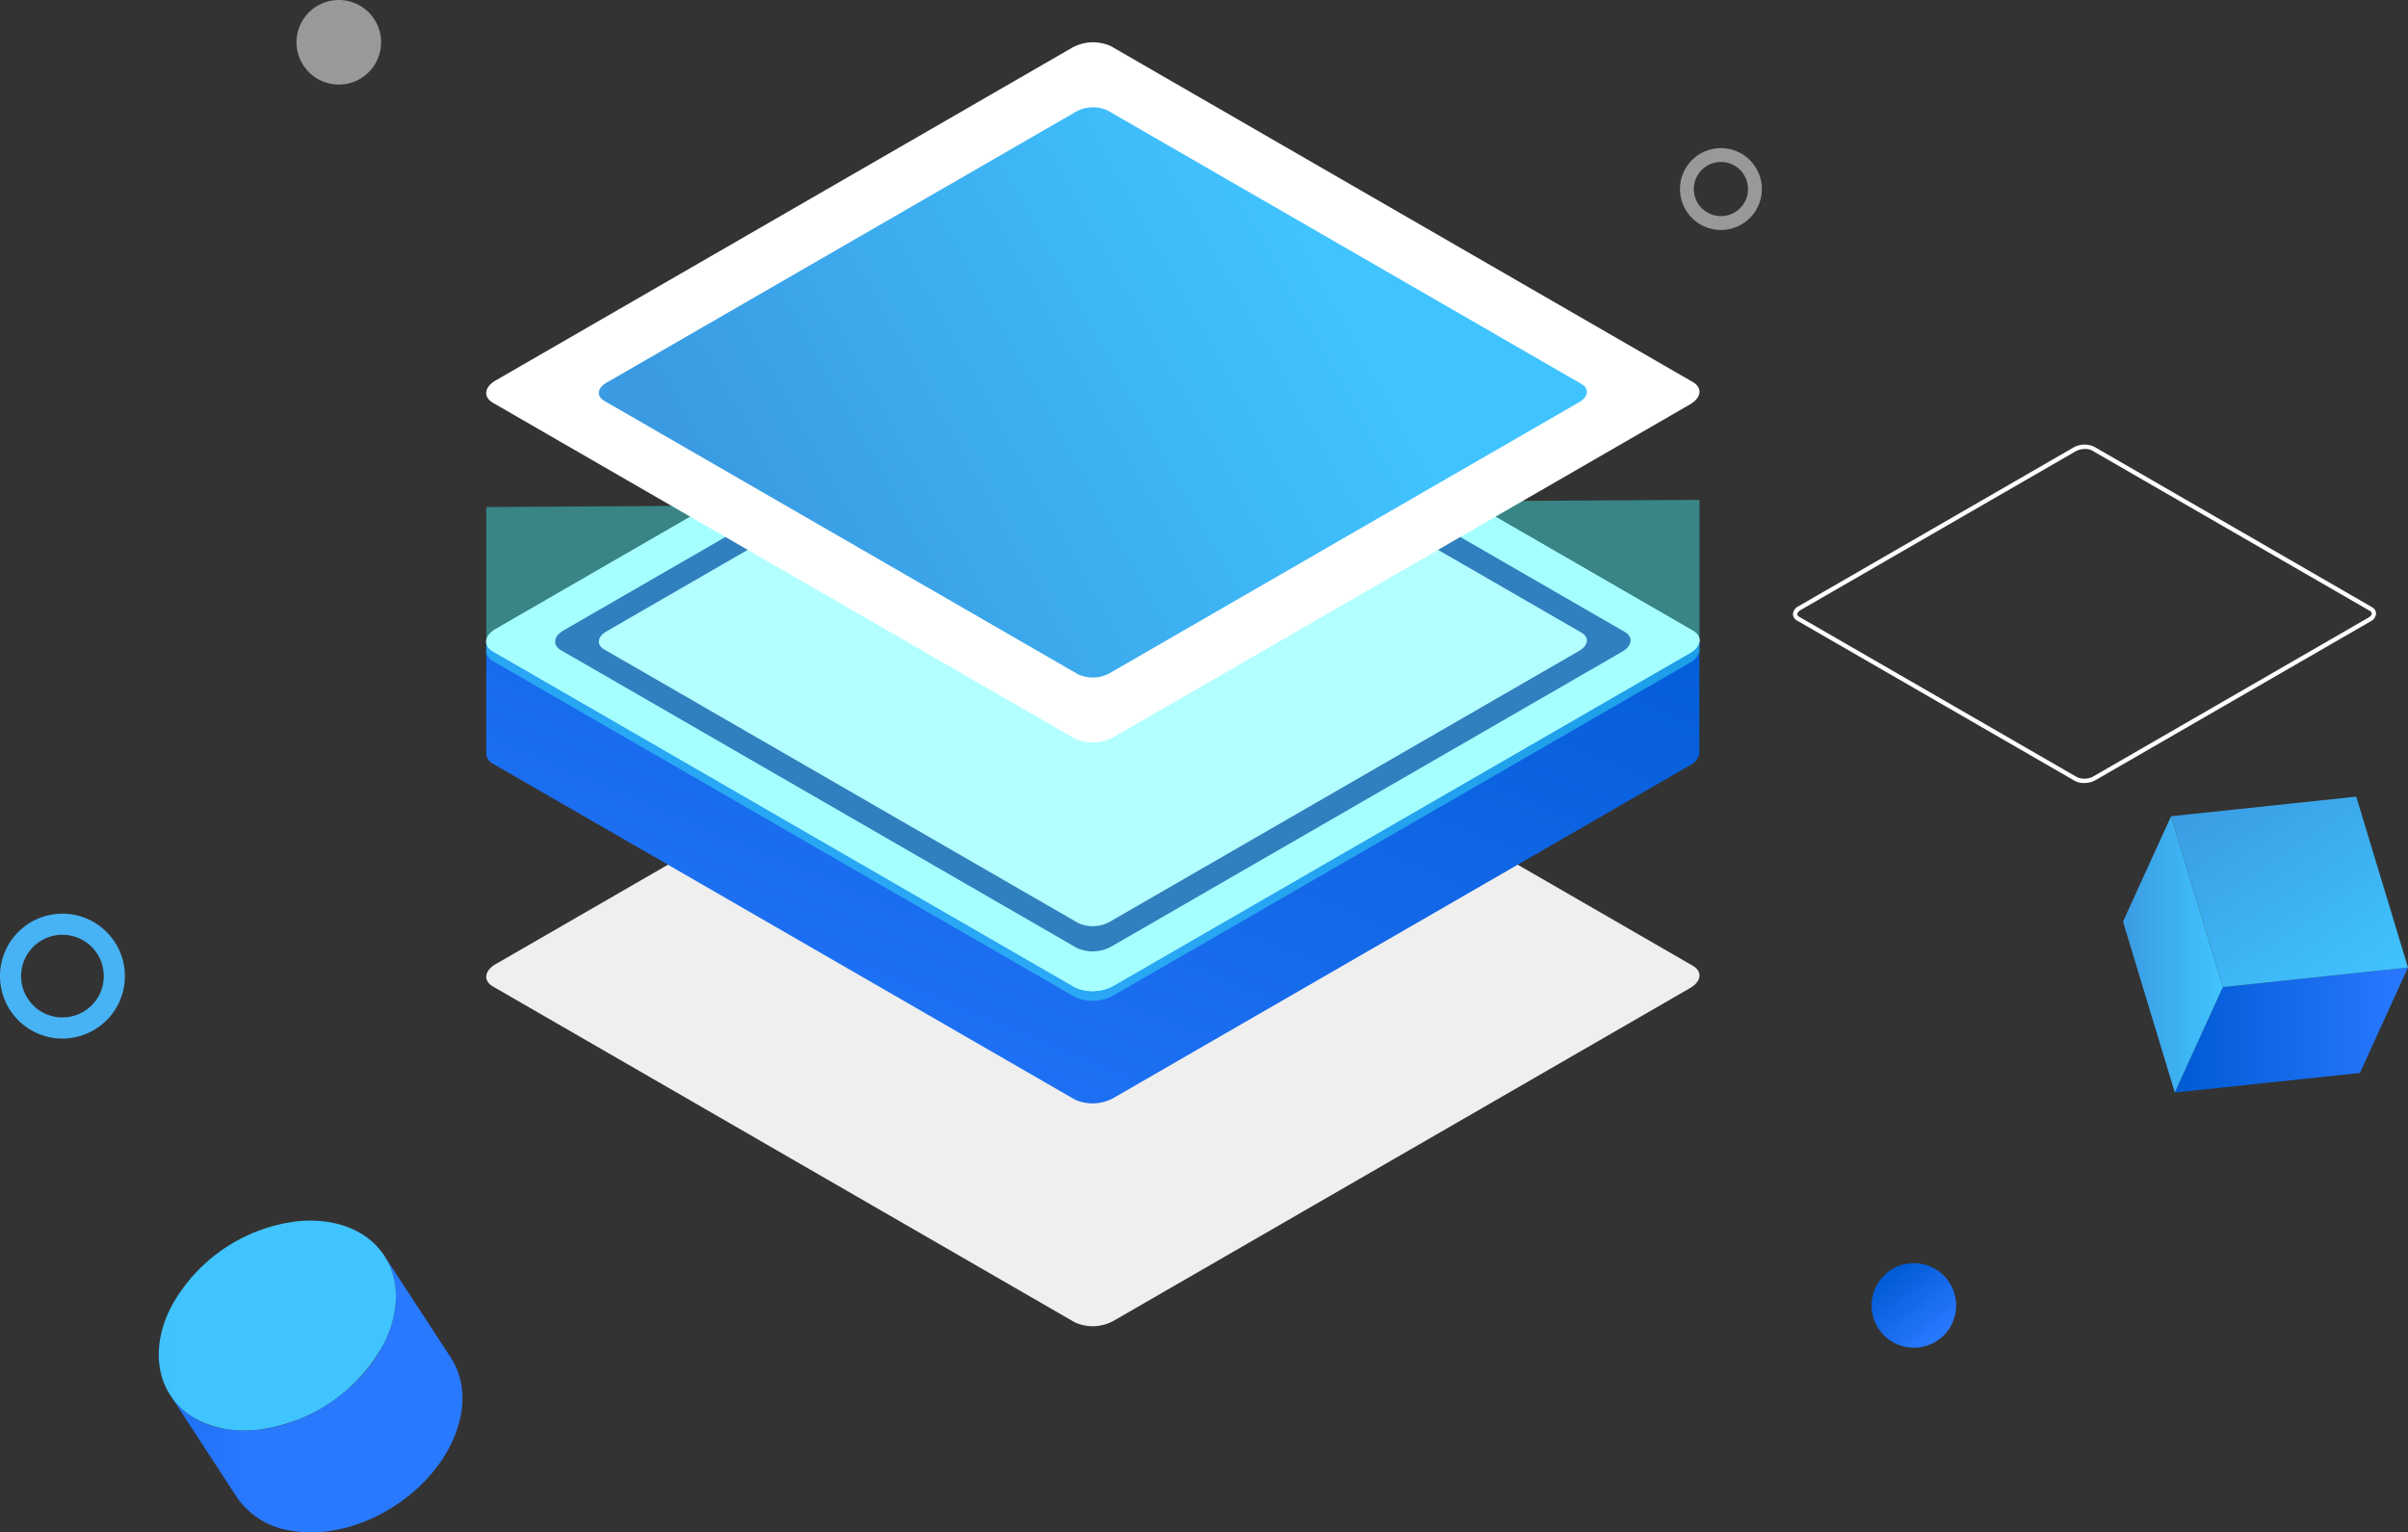<svg xmlns="http://www.w3.org/2000/svg" xmlns:xlink="http://www.w3.org/1999/xlink" width="368.068" height="234.294" viewBox="0 0 368.068 234.294"><rect x="0" y="0" width="368.068" height="234.294" fill="#333333" stroke="none"/><defs><linearGradient id="a" x1="0.191" y1="0.107" x2="0.809" y2="0.893" gradientUnits="objectBoundingBox"><stop offset="0" stop-color="#005ad4"/><stop offset="0.99" stop-color="#2979ff"/></linearGradient><linearGradient id="b" x1="-229.87" y1="-119.86" x2="-229.333" y2="-119.176" gradientUnits="objectBoundingBox"><stop offset="0" stop-color="#3a9be2"/><stop offset="1" stop-color="#47b2f4"/></linearGradient><linearGradient id="c" x1="-0.716" y1="-1.075" x2="0.28" y2="-1.075" xlink:href="#a"/><linearGradient id="d" x1="-0.867" y1="-1.606" x2="0.153" y2="-1.606" gradientUnits="objectBoundingBox"><stop offset="0" stop-color="#3a9be2"/><stop offset="0.99" stop-color="#40c4ff"/></linearGradient><linearGradient id="e" x1="0" y1="0.5" x2="1" y2="0.5" xlink:href="#a"/><linearGradient id="f" x1="0.09" y1="-0.01" x2="0.91" y2="1.01" xlink:href="#d"/><linearGradient id="g" x1="0" y1="0.5" x2="1" y2="0.5" xlink:href="#d"/><linearGradient id="i" x1="0.786" y1="0.026" x2="0.007" y2="1.108" xlink:href="#a"/><linearGradient id="j" x1="-9.827" y1="-10.977" x2="-10.536" y2="-9.993" gradientUnits="objectBoundingBox"><stop offset="0" stop-color="#c0d6ff"/><stop offset="0.298" stop-color="#c4daff"/><stop offset="0.649" stop-color="#d3e9ff"/><stop offset="1" stop-color="#e9ffff"/></linearGradient><linearGradient id="n" x1="0.102" y1="0.627" x2="0.794" y2="0.406" xlink:href="#d"/></defs><path d="M918.737,281.6a6.463,6.463,0,1,1-6.465-6.464A6.464,6.464,0,0,1,918.737,281.6Z" transform="translate(-619.733 -82.002)" fill="url(#a)"/><path d="M732.8,132.439a6.464,6.464,0,1,1-6.466-6.464A6.466,6.466,0,0,1,732.8,132.439Z" transform="translate(-674.548 -125.975)" fill="#fff" opacity="0.5"/><g transform="translate(0 139.701)"><path d="M687.09,237.283a9.547,9.547,0,1,1,1.189,13.45A9.559,9.559,0,0,1,687.09,237.283Zm12.165,10.186a6.319,6.319,0,1,0-8.9.789A6.329,6.329,0,0,0,699.255,247.47Z" transform="translate(-684.866 -233.869)" fill="url(#b)"/></g><g transform="translate(256.793 22.653)" opacity="0.5"><path d="M884.651,145.707a6.256,6.256,0,1,1,.782,8.814A6.261,6.261,0,0,1,884.651,145.707Zm7.971,6.676a4.141,4.141,0,1,0-5.832.515A4.147,4.147,0,0,0,892.622,152.383Z" transform="translate(-883.194 -143.471)" fill="#fff"/></g><g transform="translate(24.265 186.629)"><path d="M749.613,296.436c.01-.229.012-.458.005-.685,0-.058,0-.117,0-.175,0-.037-.014-.072-.016-.111a12.34,12.34,0,0,0-.137-1.363c-.006-.03,0-.065-.011-.095-.007-.045-.018-.085-.027-.132a11.054,11.054,0,0,0-.272-1.172l-.005-.016a.443.443,0,0,0-.017-.056c-.1-.331-.215-.651-.347-.966-.017-.047-.029-.093-.045-.137s-.035-.07-.053-.106c-.135-.315-.281-.625-.447-.926l-.008-.012c-.124-.221-.252-.435-.387-.647l-10.173-15.584c.14.215.272.436.4.662.164.3.309.607.448.924.034.079.067.161.1.242.129.316.243.637.344.967.006.022.017.045.022.07a10.58,10.58,0,0,1,.269,1.172c.013.075.03.15.04.227a12.037,12.037,0,0,1,.14,1.366c.005.095.008.188.01.282.006.228.005.457,0,.686,0,.1,0,.208-.008.315-.02.33-.045.66-.086.994v.014c-.05.4-.12.8-.207,1.2-.021.1-.04.2-.065.3-.093.405-.2.812-.326,1.222v.005c-.132.412-.284.826-.448,1.242-.043.1-.084.206-.129.311-.172.417-.36.835-.571,1.255-.28.556-.6,1.094-.927,1.625q-.214.344-.442.681c-.095.139-.187.281-.285.417-.208.3-.426.581-.649.865-.07.091-.136.183-.207.272s-.131.15-.2.227q-.482.581-1,1.134c-.148.157-.3.307-.448.461-.236.236-.47.469-.715.7-.17.162-.344.321-.522.476-.216.189-.432.374-.651.558-.19.155-.385.312-.579.466-.211.161-.426.321-.638.478s-.414.3-.621.447-.43.287-.646.427-.431.277-.65.41-.455.271-.681.4-.437.247-.658.363c-.253.135-.506.263-.764.388-.214.106-.425.207-.639.306-.3.139-.606.267-.915.392-.19.079-.381.161-.578.234-.539.208-1.084.4-1.634.57-.435.132-.87.247-1.307.355-.131.031-.263.057-.388.085-.262.06-.521.109-.78.159-.621.118-1.244.215-1.863.276a18.4,18.4,0,0,1-4.87-.152,12.083,12.083,0,0,1-8.371-5.118l10.171,15.584a12.085,12.085,0,0,0,8.371,5.117,18.281,18.281,0,0,0,4.868.151c.62-.058,1.244-.159,1.865-.276.076-.014.153-.018.227-.035.184-.036.366-.082.552-.123.128-.027.26-.056.388-.088.432-.1.866-.22,1.3-.35l.009-.005c.55-.167,1.1-.359,1.642-.568.045-.017.1-.032.145-.051.142-.056.284-.123.423-.181.308-.127.614-.256.917-.395.082-.035.157-.065.236-.1.137-.066.268-.14.4-.207q.385-.184.764-.387c.091-.047.185-.089.276-.139.127-.07.252-.149.381-.223.23-.131.456-.263.681-.4.1-.058.193-.11.286-.167.124-.079.243-.163.364-.243.219-.14.434-.282.646-.43.1-.063.189-.122.282-.186.119-.083.227-.172.343-.258.211-.157.425-.317.633-.478.092-.073.187-.136.275-.21.1-.082.2-.173.3-.259.222-.183.44-.366.653-.555.095-.082.193-.158.281-.242s.162-.158.245-.234c.243-.227.479-.461.711-.7.1-.1.2-.19.3-.291.05-.053.1-.114.146-.167q.523-.552,1-1.134c.053-.061.11-.12.161-.181.013-.014.023-.031.039-.047.068-.087.132-.179.2-.268.228-.286.444-.575.653-.869.1-.137.189-.277.286-.417.11-.163.225-.325.331-.493.043-.06.07-.127.111-.188.328-.531.645-1.069.923-1.624.212-.42.4-.838.572-1.256.047-.1.086-.207.127-.311.166-.417.32-.829.448-1.242l.005,0c.127-.41.232-.817.321-1.224.025-.1.045-.2.069-.3.082-.4.157-.805.207-1.2h0v-.012c.042-.337.069-.669.083-1C749.61,296.644,749.61,296.541,749.613,296.436Z" transform="translate(-703.202 -268.892)" fill="url(#c)"/><path d="M724.844,270.208a18.274,18.274,0,0,1,4.874.151c8.982,1.53,12.694,9.847,8.291,18.575A25.435,25.435,0,0,1,718.627,302.1a18.4,18.4,0,0,1-4.87-.152c-8.99-1.53-12.7-9.848-8.292-18.578A25.4,25.4,0,0,1,724.844,270.208Z" transform="translate(-703.607 -270.113)" fill="url(#d)"/></g><g transform="translate(324.505 121.806)"><g transform="translate(7.917 26.128)"><path d="M969.9,256.346l-28.3,2.99,7.345-16.119,28.3-2.99Z" transform="translate(-941.604 -240.228)" fill="url(#e)"/></g><g transform="translate(7.35)"><path d="M977.379,246.176l-28.3,2.99-7.912-26.127,28.3-2.992Z" transform="translate(-941.166 -220.048)" fill="url(#f)"/></g><g transform="translate(0 2.992)"><path d="M942.84,222.359l7.912,26.127L943.406,264.6l-7.917-26.128Z" transform="translate(-935.489 -222.359)" fill="url(#g)"/></g></g><g transform="translate(36.113 6.464)"><path d="M832.239,306.37l-88.946-51.354c-1.52-.877-1.328-2.41.429-3.425l88.087-50.858a6.6,6.6,0,0,1,5.935-.246l88.942,51.353c1.523.877,1.332,2.411-.425,3.426l-88.089,50.86A6.6,6.6,0,0,1,832.239,306.37Z" transform="translate(-704.058 -110.648)" fill="#efefef"/><path d="M843.451,334.549a8.374,8.374,0,0,1-4.106-.959L714.682,261.612a3.408,3.408,0,0,1-1.925-2.924,4.36,4.36,0,0,1,2.521-3.561l123.469-71.281c2.77-1.6,6.855-1.751,9.288-.346L972.7,255.476a3.411,3.411,0,0,1,1.923,2.929,4.349,4.349,0,0,1-2.521,3.554L848.635,333.243A10.623,10.623,0,0,1,843.451,334.549Zm.5-150.069a8.744,8.744,0,0,0-4.233,1.047L716.249,256.808c-.971.563-1.549,1.264-1.549,1.88a1.618,1.618,0,0,0,.95,1.244l124.664,71.974c1.825,1.054,5.195.9,7.349-.343l123.469-71.285c.97-.559,1.549-1.26,1.549-1.876a1.6,1.6,0,0,0-.954-1.244L847.062,185.18A6.374,6.374,0,0,0,843.947,184.48Z" transform="translate(-712.757 -115.765)" fill="url(#g)"/><g transform="translate(38.209 38.018)"><path d="M927.7,227.113V209.957l-27.948.019-62.008-35.8a6.587,6.587,0,0,0-5.935.245l-61.736,35.641-27.806.019,0,17.2h.017a1.773,1.773,0,0,0,1,1.424l88.946,51.353a6.593,6.593,0,0,0,5.934-.247l88.089-50.858A2.5,2.5,0,0,0,927.7,227.113Z" transform="translate(-742.267 -156.423)" fill="url(#i)"/><path d="M832.239,266.8l-88.946-51.353c-1.52-.878-1.328-2.412.429-3.426l88.087-50.857a6.592,6.592,0,0,1,5.935-.246l88.942,51.35c1.523.878,1.332,2.413-.425,3.426l-88.089,50.857A6.593,6.593,0,0,1,832.239,266.8Z" transform="translate(-742.267 -160.33)" fill="url(#j)"/><path d="M832.239,266.8l-88.946-51.353c-1.52-.878-1.328-2.412.429-3.426l88.087-50.857a6.592,6.592,0,0,1,5.935-.246l88.942,51.35c1.523.878,1.332,2.413-.425,3.426l-88.089,50.857A6.593,6.593,0,0,1,832.239,266.8Z" transform="translate(-742.267 -160.33)" fill="url(#j)"/><path d="M830.151,259.406l-78.84-45.52c-1.347-.777-1.18-2.136.381-3.035l78.079-45.081a5.849,5.849,0,0,1,5.265-.219l78.838,45.519c1.345.779,1.18,2.138-.379,3.039l-78.081,45.077A5.842,5.842,0,0,1,830.151,259.406Z" transform="translate(-739.869 -158.945)" fill="#242993"/><path d="M828.83,254.713,756.4,212.893c-1.24-.713-1.084-1.964.351-2.786l71.732-41.419a5.378,5.378,0,0,1,4.833-.2l72.435,41.822c1.239.715,1.085,1.963-.348,2.79l-71.735,41.417A5.361,5.361,0,0,1,828.83,254.713Z" transform="translate(-738.348 -158.067)" fill="#fff"/><g transform="translate(79.884 43.249)"><path d="M814.521,201.293l-8.471-4.892,4.624-2.67,8.472,4.89Z" transform="translate(-803.347 -193.732)" fill="#42ffff"/><path d="M827.735,199.646l-8.472,4.89-4.625-2.67,8.47-4.89Z" transform="translate(-800.816 -192.776)" fill="#42ffff"/><path d="M813.214,201.037l-4.623,2.671-4.628-2.671,4.628-2.671Z" transform="translate(-803.963 -192.366)" fill="#42ffff"/><path d="M827.547,209.308l-4.627,2.67-13.34-7.7,4.625-2.671Z" transform="translate(-802.307 -191.41)" fill="#42ffff"/></g></g><path d="M927.716,191.936l-37.839.225-52.134-30.1a6.592,6.592,0,0,0-5.935.247L778.962,192.82l-36.692.218v22.29l.021.012a1.9,1.9,0,0,0,1,1.253l88.946,51.352a6.593,6.593,0,0,0,5.934-.247l88.089-50.858a2.715,2.715,0,0,0,1.4-1.6l.058-.032Z" transform="translate(-704.057 -121.976)" fill="#42ffff" opacity="0.4"/><g transform="translate(38.209)"><path d="M927.7,197.753V180.595l-27.948.018-62.008-35.8a6.6,6.6,0,0,0-5.935.245L770.073,180.7l-27.806.017,0,17.2h.017a1.773,1.773,0,0,0,1,1.427l88.946,51.349a6.593,6.593,0,0,0,5.934-.246l88.089-50.856A2.507,2.507,0,0,0,927.7,197.753Z" transform="translate(-742.267 -127.061)" fill="url(#i)"/><path d="M832.239,237.443l-88.946-51.352c-1.52-.879-1.328-2.412.429-3.426l88.087-50.86a6.6,6.6,0,0,1,5.935-.246l88.942,51.352c1.523.878,1.332,2.413-.425,3.427L838.173,237.2A6.605,6.605,0,0,1,832.239,237.443Z" transform="translate(-742.267 -130.968)" fill="#fff"/><path d="M830.151,230.044l-78.84-45.518c-1.347-.779-1.18-2.138.381-3.036l78.079-45.082a5.857,5.857,0,0,1,5.265-.216l78.838,45.517c1.345.779,1.18,2.139-.379,3.038l-78.081,45.079A5.841,5.841,0,0,1,830.151,230.044Z" transform="translate(-739.869 -129.583)" fill="url(#e)"/><path d="M828.83,225.352,756.4,183.535c-1.24-.717-1.084-1.965.351-2.792l71.732-41.418a5.378,5.378,0,0,1,4.833-.2l72.435,41.821c1.239.713,1.085,1.964-.348,2.789l-71.735,41.418A5.369,5.369,0,0,1,828.83,225.352Z" transform="translate(-738.348 -128.705)" fill="url(#n)"/></g></g><path d="M941.013,230.219a2.837,2.837,0,0,1-1.4-.326l-42.433-24.5a1.162,1.162,0,0,1-.655-1,1.491,1.491,0,0,1,.86-1.212l42.021-24.262a3.472,3.472,0,0,1,3.163-.119L985,203.306a1.149,1.149,0,0,1,.655,1,1.474,1.474,0,0,1-.857,1.209l-42.023,24.263A3.619,3.619,0,0,1,941.013,230.219Zm.168-51.077a2.978,2.978,0,0,0-1.441.356L897.718,203.76c-.33.192-.524.429-.524.64a.548.548,0,0,0,.322.422l42.43,24.5a2.833,2.833,0,0,0,2.5-.118l42.025-24.263c.329-.189.528-.427.528-.637,0-.194-.177-.338-.326-.425l-42.428-24.5A2.2,2.2,0,0,0,941.181,179.142Z" transform="translate(-622.47 -110.497)" fill="#fff"/></svg>